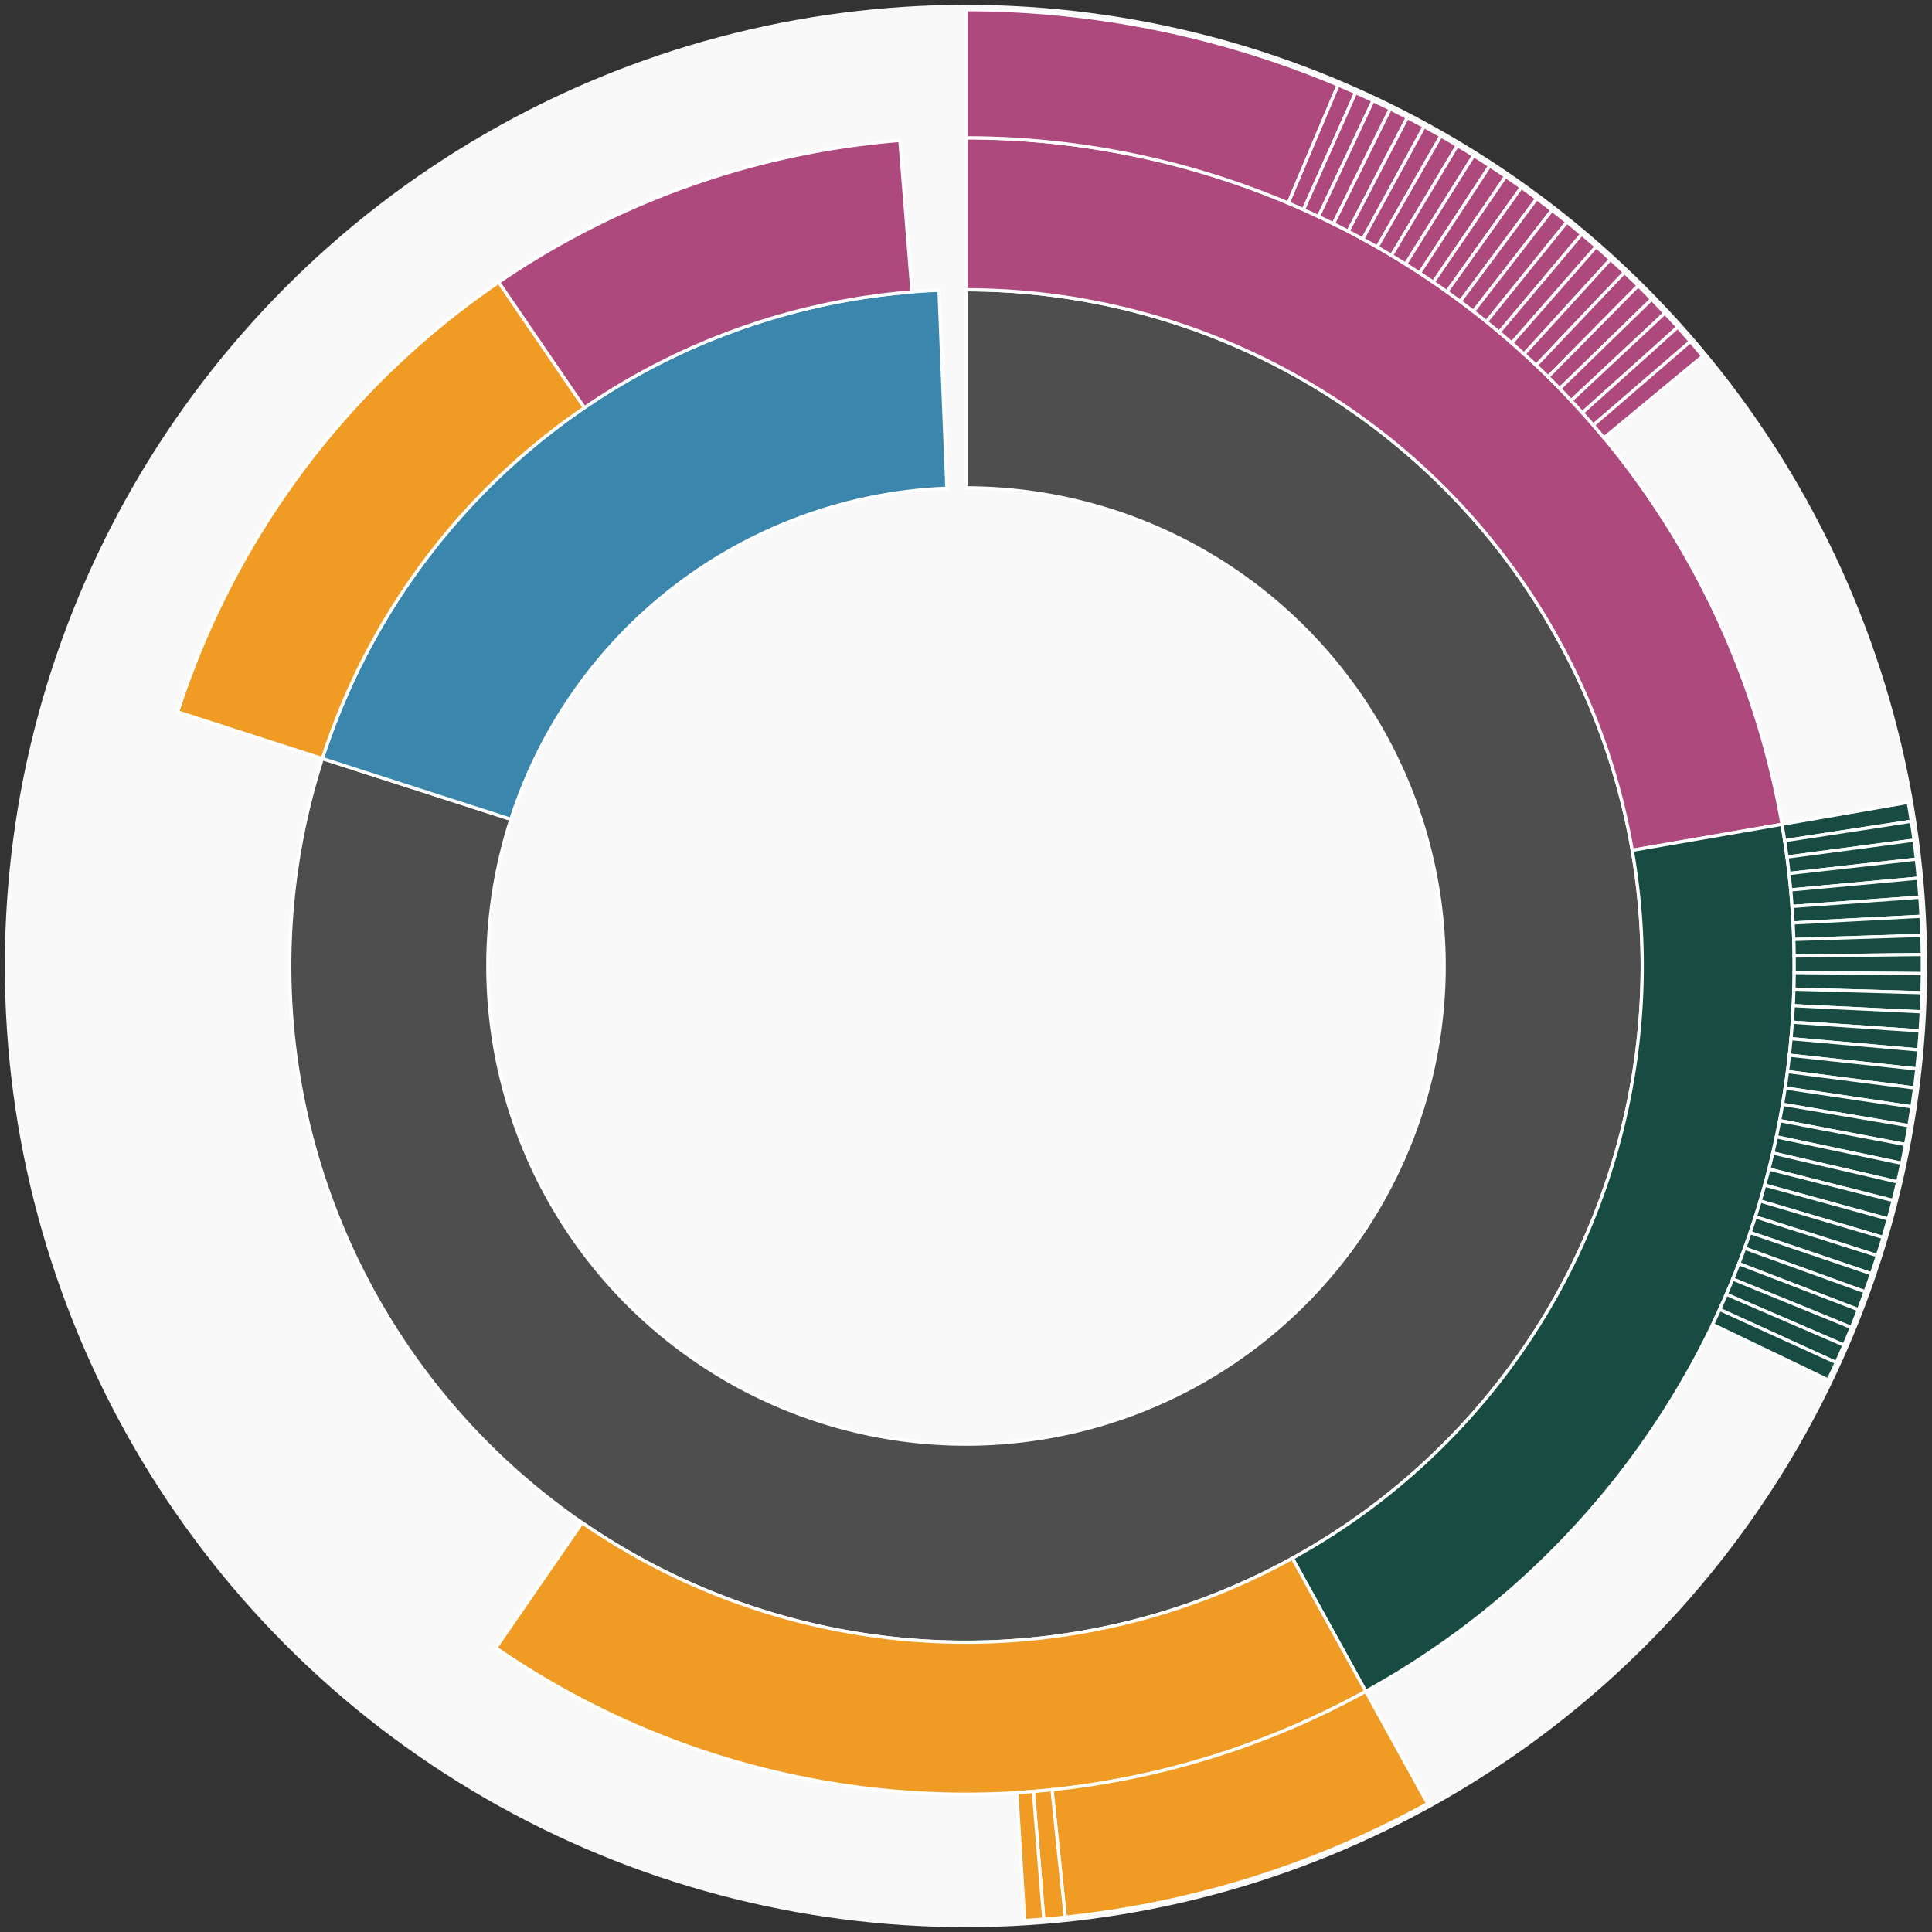 <svg xmlns="http://www.w3.org/2000/svg" width="600" height="600" id="block-7914259"><rect width="100%" height="100%" fill="#333333" stroke="none"/><g id="burst-container" transform="translate(300,300)"><data type="text/json">{"number":7914259,"totalTransactions":64,"totalFunctions":0,"totalFunctionsValue":"0","totalLogs":142,"totalTokenTransfers":142,"tokens":{"0x174bfa6600bf90c885c7c01c7031389ed1461ab9":"0.73238466","0xae785cbf3c9670c3e5a5dd0053dec05a4aada688":"1.10332e-13","0x1c95b093d6c236d3ef7c796fe33f9cc6b8606714":"1e-18","0x1d287cc25dad7ccaf76a26bc660c5f7c8e2a05bd":"54.619404938271602688","0x89d24a6b4ccb1b6faa2625fe562bdd9a23260359":"5000","0x1f573d6fb3f13d689ff844b4ce37794d79a7ff1c":"233.471602286578960172","0xaaaf91d9b90df800df4f55c205fd6989c977e73a":"3.5771058951e-8","0xc0829421c1d260bd3cb3e0f06cfe2d52db2ce315":"0.65346071432259018","0x06012c8cf97bead5deae237070f9587f8e7a266d":"1.212775e-12","0x1af97824a7ccd3963b9385e37ecbf44ece0c73e4":"75","0x931abd3732f7eada74190c8f89b46f8ba7103d54":"1588","0x04abeda201850ac0124161f037efd70c74ddc74c":"3374.372241180545083372","0x6fb3e0a217407efff7ca062d46c26e5d60a14d69":"315.602147468070119234","0xed314bf44013612e8c00abd3cb6eade61cc8c72e":"7777","0xe019070ca3ee26f0fed7ced235a69992014c3181":"0","0x55370c60fca4929867f8e0e59acfc6198bdca274":"1.062005633304543925","0x693d04b55963b62ef2bb7f8f28b03b25023286ce":"0.010727329629338827","0x9f8f72aa9304c8b593d555f12ef6589cc3a579a2":"0.00041804487602071","0x9a07fd8a116b7e3be9e6185861496af7a2041460":"21.610063671605242276","0xbadb19c3997b590222e2c917ca8824dcc93368bd":"0.5","0x5acd07353106306a6530ac4d49233271ec372963":"100","0x1d963688fe2209a98db35c67a041524822cf04ff":"2.7569e-14","0xd73be539d6b2076bab83ca6ba62dfe189abc6bbe":"6.6576e-14","0x06a6a7af298129e3a2ab396c9c06f91d3c54aba8":"1.48324e-13"},"totalEther":"22.409821930704481689","totalEtherTxns":33,"newContracts":[],"totalNewContracts":0}</data><circle r="297" style="fill: #f9f9f9; stroke: #f9f9f9; stroke-width: 3; opacity: 1;" id="circle-base"></circle><path display="none" d="M9.093002483669097e-15,-148.5A148.5,148.5,0,1,1,-9.093002483669097e-15,148.5A148.5,148.5,0,1,1,9.093002483669097e-15,-148.5Z" fill-rule="evenodd" id="p-type-root" style="stroke: #fff; opacity: 1;"></path><path d="M1.2859447435097075e-14,-210.011A210.011,210.011,0,1,1,-199.885,-64.426L-141.34,-45.556A148.5,148.5,0,1,0,9.093002483669097e-15,-148.5Z" fill-rule="evenodd" style="fill: #4E4E4E; stroke: #fff; opacity: 1;" id="p-type-data"></path><path d="M-199.885,-64.426A210.011,210.011,0,0,1,-8.391,-209.843L-5.934,-148.381A148.5,148.5,0,0,0,-141.34,-45.556Z" fill-rule="evenodd" style="fill: #3A86AD; stroke: #fff; opacity: 1;" id="p-type-value"></path><path d="M1.5749542295064867e-14,-257.21A257.21,257.21,0,0,1,253.418,-44L206.915,-35.926A210.011,210.011,0,0,0,1.2859447435097075e-14,-210.011Z" fill-rule="evenodd" style="fill: #AE497E; stroke: #fff; opacity: 1;" id="p-type-tokenTransfers"></path><path d="M253.418,-44A257.21,257.21,0,0,1,124.146,225.265L101.365,183.928A210.011,210.011,0,0,0,206.915,-35.926Z" fill-rule="evenodd" style="fill: #184B42; stroke: #fff; opacity: 1;" id="p-type-logs"></path><path d="M124.146,225.265A257.21,257.21,0,0,1,-145.998,211.758L-119.207,172.899A210.011,210.011,0,0,0,101.365,183.928Z" fill-rule="evenodd" style="fill: #F09B24; stroke: #fff; opacity: 1;" id="p-type-ether"></path><path d="M-244.808,-78.905A257.21,257.21,0,0,1,-145.13,-212.354L-118.498,-173.386A210.011,210.011,0,0,0,-199.885,-64.426Z" fill-rule="evenodd" style="fill: #F09B24; stroke: #fff; opacity: 1;" id="p-type-ether"></path><path d="M-145.13,-212.354A257.21,257.21,0,0,1,-20.538,-256.388L-16.77,-209.34A210.011,210.011,0,0,0,-118.498,-173.386Z" fill-rule="evenodd" style="fill: #AE497E; stroke: #fff; opacity: 1;" id="p-type-tokenTransfers"></path><path d="M1.8186004967338195e-14,-297A297,297,0,0,1,115.57,-273.592L100.087,-236.938A257.21,257.21,0,0,0,1.5749542295064867e-14,-257.21Z" fill-rule="evenodd" style="fill: #AE497E; stroke: #fff; opacity: 1;" id="p-type-tokenTransfers"></path><path d="M115.57,-273.592A297,297,0,0,1,121.014,-271.228L104.801,-234.89A257.21,257.21,0,0,0,100.087,-236.938Z" fill-rule="evenodd" style="fill: #AE497E; stroke: #fff; opacity: 1;" id="p-type-tokenTransfers"></path><path d="M121.014,-271.228A297,297,0,0,1,126.41,-268.756L109.474,-232.749A257.21,257.21,0,0,0,104.801,-234.89Z" fill-rule="evenodd" style="fill: #AE497E; stroke: #fff; opacity: 1;" id="p-type-tokenTransfers"></path><path d="M126.41,-268.756A297,297,0,0,1,131.755,-266.176L114.103,-230.515A257.21,257.21,0,0,0,109.474,-232.749Z" fill-rule="evenodd" style="fill: #AE497E; stroke: #fff; opacity: 1;" id="p-type-tokenTransfers"></path><path d="M131.755,-266.176A297,297,0,0,1,137.048,-263.49L118.687,-228.189A257.21,257.21,0,0,0,114.103,-230.515Z" fill-rule="evenodd" style="fill: #AE497E; stroke: #fff; opacity: 1;" id="p-type-tokenTransfers"></path><path d="M137.048,-263.49A297,297,0,0,1,142.286,-260.699L123.223,-225.772A257.21,257.21,0,0,0,118.687,-228.189Z" fill-rule="evenodd" style="fill: #AE497E; stroke: #fff; opacity: 1;" id="p-type-tokenTransfers"></path><path d="M142.286,-260.699A297,297,0,0,1,147.467,-257.803L127.71,-223.264A257.21,257.21,0,0,0,123.223,-225.772Z" fill-rule="evenodd" style="fill: #AE497E; stroke: #fff; opacity: 1;" id="p-type-tokenTransfers"></path><path d="M147.467,-257.803A297,297,0,0,1,152.589,-254.805L132.146,-220.668A257.21,257.21,0,0,0,127.71,-223.264Z" fill-rule="evenodd" style="fill: #AE497E; stroke: #fff; opacity: 1;" id="p-type-tokenTransfers"></path><path d="M152.589,-254.805A297,297,0,0,1,157.65,-251.705L136.529,-217.983A257.21,257.21,0,0,0,132.146,-220.668Z" fill-rule="evenodd" style="fill: #AE497E; stroke: #fff; opacity: 1;" id="p-type-tokenTransfers"></path><path d="M157.65,-251.705A297,297,0,0,1,162.648,-248.505L140.858,-215.211A257.21,257.21,0,0,0,136.529,-217.983Z" fill-rule="evenodd" style="fill: #AE497E; stroke: #fff; opacity: 1;" id="p-type-tokenTransfers"></path><path d="M162.648,-248.505A297,297,0,0,1,167.582,-245.205L145.13,-212.354A257.21,257.21,0,0,0,140.858,-215.211Z" fill-rule="evenodd" style="fill: #AE497E; stroke: #fff; opacity: 1;" id="p-type-tokenTransfers"></path><path d="M167.582,-245.205A297,297,0,0,1,172.448,-241.807L149.344,-209.411A257.21,257.21,0,0,0,145.13,-212.354Z" fill-rule="evenodd" style="fill: #AE497E; stroke: #fff; opacity: 1;" id="p-type-tokenTransfers"></path><path d="M172.448,-241.807A297,297,0,0,1,177.246,-238.313L153.499,-206.385A257.21,257.21,0,0,0,149.344,-209.411Z" fill-rule="evenodd" style="fill: #AE497E; stroke: #fff; opacity: 1;" id="p-type-tokenTransfers"></path><path d="M177.246,-238.313A297,297,0,0,1,181.972,-234.723L157.593,-203.276A257.21,257.21,0,0,0,153.499,-206.385Z" fill-rule="evenodd" style="fill: #AE497E; stroke: #fff; opacity: 1;" id="p-type-tokenTransfers"></path><path d="M181.972,-234.723A297,297,0,0,1,186.626,-231.04L161.623,-200.087A257.21,257.21,0,0,0,157.593,-203.276Z" fill-rule="evenodd" style="fill: #AE497E; stroke: #fff; opacity: 1;" id="p-type-tokenTransfers"></path><path d="M186.626,-231.04A297,297,0,0,1,191.206,-227.265L165.589,-196.817A257.21,257.21,0,0,0,161.623,-200.087Z" fill-rule="evenodd" style="fill: #AE497E; stroke: #fff; opacity: 1;" id="p-type-tokenTransfers"></path><path d="M191.206,-227.265A297,297,0,0,1,195.709,-223.399L169.489,-193.469A257.21,257.21,0,0,0,165.589,-196.817Z" fill-rule="evenodd" style="fill: #AE497E; stroke: #fff; opacity: 1;" id="p-type-tokenTransfers"></path><path d="M195.709,-223.399A297,297,0,0,1,200.134,-219.443L173.321,-190.043A257.21,257.21,0,0,0,169.489,-193.469Z" fill-rule="evenodd" style="fill: #AE497E; stroke: #fff; opacity: 1;" id="p-type-tokenTransfers"></path><path d="M200.134,-219.443A297,297,0,0,1,204.479,-215.4L177.084,-186.542A257.21,257.21,0,0,0,173.321,-190.043Z" fill-rule="evenodd" style="fill: #AE497E; stroke: #fff; opacity: 1;" id="p-type-tokenTransfers"></path><path d="M204.479,-215.4A297,297,0,0,1,208.743,-211.271L180.776,-182.966A257.21,257.21,0,0,0,177.084,-186.542Z" fill-rule="evenodd" style="fill: #AE497E; stroke: #fff; opacity: 1;" id="p-type-tokenTransfers"></path><path d="M208.743,-211.271A297,297,0,0,1,212.923,-207.058L184.397,-179.317A257.21,257.21,0,0,0,180.776,-182.966Z" fill-rule="evenodd" style="fill: #AE497E; stroke: #fff; opacity: 1;" id="p-type-tokenTransfers"></path><path d="M212.923,-207.058A297,297,0,0,1,217.018,-202.762L187.943,-175.597A257.21,257.21,0,0,0,184.397,-179.317Z" fill-rule="evenodd" style="fill: #AE497E; stroke: #fff; opacity: 1;" id="p-type-tokenTransfers"></path><path d="M217.018,-202.762A297,297,0,0,1,221.026,-198.384L191.414,-171.806A257.21,257.21,0,0,0,187.943,-175.597Z" fill-rule="evenodd" style="fill: #AE497E; stroke: #fff; opacity: 1;" id="p-type-tokenTransfers"></path><path d="M221.026,-198.384A297,297,0,0,1,224.946,-193.928L194.809,-167.947A257.21,257.21,0,0,0,191.414,-171.806Z" fill-rule="evenodd" style="fill: #AE497E; stroke: #fff; opacity: 1;" id="p-type-tokenTransfers"></path><path d="M224.946,-193.928A297,297,0,0,1,228.777,-189.394L198.126,-164.02A257.21,257.21,0,0,0,194.809,-167.947Z" fill-rule="evenodd" style="fill: #AE497E; stroke: #fff; opacity: 1;" id="p-type-tokenTransfers"></path><path d="M292.622,-50.807A297,297,0,0,1,293.579,-44.949L254.247,-38.927A257.21,257.21,0,0,0,253.418,-44Z" fill-rule="evenodd" style="fill: #184B42; stroke: #fff; opacity: 1;" id="p-type-logs"></path><path d="M293.579,-44.949A297,297,0,0,1,294.418,-39.074L254.974,-33.839A257.21,257.21,0,0,0,254.247,-38.927Z" fill-rule="evenodd" style="fill: #184B42; stroke: #fff; opacity: 1;" id="p-type-logs"></path><path d="M294.418,-39.074A297,297,0,0,1,295.14,-33.183L255.599,-28.737A257.21,257.21,0,0,0,254.974,-33.839Z" fill-rule="evenodd" style="fill: #184B42; stroke: #fff; opacity: 1;" id="p-type-logs"></path><path d="M295.14,-33.183A297,297,0,0,1,295.745,-27.278L256.122,-23.624A257.21,257.21,0,0,0,255.599,-28.737Z" fill-rule="evenodd" style="fill: #184B42; stroke: #fff; opacity: 1;" id="p-type-logs"></path><path d="M295.745,-27.278A297,297,0,0,1,296.231,-21.363L256.543,-18.501A257.21,257.21,0,0,0,256.122,-23.624Z" fill-rule="evenodd" style="fill: #184B42; stroke: #fff; opacity: 1;" id="p-type-logs"></path><path d="M296.231,-21.363A297,297,0,0,1,296.598,-15.439L256.862,-13.371A257.21,257.21,0,0,0,256.543,-18.501Z" fill-rule="evenodd" style="fill: #184B42; stroke: #fff; opacity: 1;" id="p-type-logs"></path><path d="M296.598,-15.439A297,297,0,0,1,296.848,-9.509L257.078,-8.235A257.21,257.21,0,0,0,256.862,-13.371Z" fill-rule="evenodd" style="fill: #184B42; stroke: #fff; opacity: 1;" id="p-type-logs"></path><path d="M296.848,-9.509A297,297,0,0,1,296.978,-3.576L257.191,-3.097A257.21,257.21,0,0,0,257.078,-8.235Z" fill-rule="evenodd" style="fill: #184B42; stroke: #fff; opacity: 1;" id="p-type-logs"></path><path d="M296.978,-3.576A297,297,0,0,1,296.991,2.36L257.201,2.043A257.21,257.21,0,0,0,257.191,-3.097Z" fill-rule="evenodd" style="fill: #184B42; stroke: #fff; opacity: 1;" id="p-type-logs"></path><path d="M296.991,2.36A297,297,0,0,1,296.884,8.294L257.109,7.183A257.21,257.21,0,0,0,257.201,2.043Z" fill-rule="evenodd" style="fill: #184B42; stroke: #fff; opacity: 1;" id="p-type-logs"></path><path d="M296.884,8.294A297,297,0,0,1,296.659,14.225L256.914,12.319A257.21,257.21,0,0,0,257.109,7.183Z" fill-rule="evenodd" style="fill: #184B42; stroke: #fff; opacity: 1;" id="p-type-logs"></path><path d="M296.659,14.225A297,297,0,0,1,296.316,20.15L256.617,17.45A257.21,257.21,0,0,0,256.914,12.319Z" fill-rule="evenodd" style="fill: #184B42; stroke: #fff; opacity: 1;" id="p-type-logs"></path><path d="M296.316,20.15A297,297,0,0,1,295.854,26.067L256.217,22.575A257.21,257.21,0,0,0,256.617,17.45Z" fill-rule="evenodd" style="fill: #184B42; stroke: #fff; opacity: 1;" id="p-type-logs"></path><path d="M295.854,26.067A297,297,0,0,1,295.274,31.974L255.715,27.69A257.21,257.21,0,0,0,256.217,22.575Z" fill-rule="evenodd" style="fill: #184B42; stroke: #fff; opacity: 1;" id="p-type-logs"></path><path d="M295.274,31.974A297,297,0,0,1,294.576,37.868L255.11,32.794A257.21,257.21,0,0,0,255.715,27.69Z" fill-rule="evenodd" style="fill: #184B42; stroke: #fff; opacity: 1;" id="p-type-logs"></path><path d="M294.576,37.868A297,297,0,0,1,293.76,43.747L254.404,37.886A257.21,257.21,0,0,0,255.11,32.794Z" fill-rule="evenodd" style="fill: #184B42; stroke: #fff; opacity: 1;" id="p-type-logs"></path><path d="M293.76,43.747A297,297,0,0,1,292.828,49.608L253.596,42.962A257.21,257.21,0,0,0,254.404,37.886Z" fill-rule="evenodd" style="fill: #184B42; stroke: #fff; opacity: 1;" id="p-type-logs"></path><path d="M292.828,49.608A297,297,0,0,1,291.778,55.45L252.687,48.021A257.21,257.21,0,0,0,253.596,42.962Z" fill-rule="evenodd" style="fill: #184B42; stroke: #fff; opacity: 1;" id="p-type-logs"></path><path d="M291.778,55.45A297,297,0,0,1,290.612,61.269L251.677,53.061A257.21,257.21,0,0,0,252.687,48.021Z" fill-rule="evenodd" style="fill: #184B42; stroke: #fff; opacity: 1;" id="p-type-logs"></path><path d="M290.612,61.269A297,297,0,0,1,289.329,67.064L250.566,58.079A257.21,257.21,0,0,0,251.677,53.061Z" fill-rule="evenodd" style="fill: #184B42; stroke: #fff; opacity: 1;" id="p-type-logs"></path><path d="M289.329,67.064A297,297,0,0,1,287.931,72.832L249.356,63.075A257.21,257.21,0,0,0,250.566,58.079Z" fill-rule="evenodd" style="fill: #184B42; stroke: #fff; opacity: 1;" id="p-type-logs"></path><path d="M287.931,72.832A297,297,0,0,1,286.418,78.571L248.046,68.045A257.21,257.21,0,0,0,249.356,63.075Z" fill-rule="evenodd" style="fill: #184B42; stroke: #fff; opacity: 1;" id="p-type-logs"></path><path d="M286.418,78.571A297,297,0,0,1,284.791,84.279L246.636,72.988A257.21,257.21,0,0,0,248.046,68.045Z" fill-rule="evenodd" style="fill: #184B42; stroke: #fff; opacity: 1;" id="p-type-logs"></path><path d="M284.791,84.279A297,297,0,0,1,283.05,89.953L245.129,77.902A257.21,257.21,0,0,0,246.636,72.988Z" fill-rule="evenodd" style="fill: #184B42; stroke: #fff; opacity: 1;" id="p-type-logs"></path><path d="M283.05,89.953A297,297,0,0,1,281.196,95.591L243.523,82.785A257.21,257.21,0,0,0,245.129,77.902Z" fill-rule="evenodd" style="fill: #184B42; stroke: #fff; opacity: 1;" id="p-type-logs"></path><path d="M281.196,95.591A297,297,0,0,1,279.23,101.191L241.82,87.634A257.21,257.21,0,0,0,243.523,82.785Z" fill-rule="evenodd" style="fill: #184B42; stroke: #fff; opacity: 1;" id="p-type-logs"></path><path d="M279.23,101.191A297,297,0,0,1,277.152,106.751L240.021,92.449A257.21,257.21,0,0,0,241.82,87.634Z" fill-rule="evenodd" style="fill: #184B42; stroke: #fff; opacity: 1;" id="p-type-logs"></path><path d="M277.152,106.751A297,297,0,0,1,274.964,112.268L238.125,97.227A257.21,257.21,0,0,0,240.021,92.449Z" fill-rule="evenodd" style="fill: #184B42; stroke: #fff; opacity: 1;" id="p-type-logs"></path><path d="M274.964,112.268A297,297,0,0,1,272.665,117.74L236.135,101.966A257.21,257.21,0,0,0,238.125,97.227Z" fill-rule="evenodd" style="fill: #184B42; stroke: #fff; opacity: 1;" id="p-type-logs"></path><path d="M272.665,117.74A297,297,0,0,1,270.258,123.165L234.05,106.664A257.21,257.21,0,0,0,236.135,101.966Z" fill-rule="evenodd" style="fill: #184B42; stroke: #fff; opacity: 1;" id="p-type-logs"></path><path d="M270.258,123.165A297,297,0,0,1,267.743,128.541L231.872,111.32A257.21,257.21,0,0,0,234.05,106.664Z" fill-rule="evenodd" style="fill: #184B42; stroke: #fff; opacity: 1;" id="p-type-logs"></path><path d="M143.352,260.114A297,297,0,0,1,30.837,295.395L26.706,255.819A257.21,257.21,0,0,0,124.146,225.265Z" fill-rule="evenodd" style="fill: #F09B24; stroke: #fff; opacity: 1;" id="p-type-ether"></path><path d="M30.837,295.395A297,297,0,0,1,24.145,296.017L20.91,256.358A257.21,257.21,0,0,0,26.706,255.819Z" fill-rule="evenodd" style="fill: #F09B24; stroke: #fff; opacity: 1;" id="p-type-ether"></path><path d="M24.145,296.017A297,297,0,0,1,18.225,296.44L15.783,256.725A257.21,257.21,0,0,0,20.91,256.358Z" fill-rule="evenodd" style="fill: #F09B24; stroke: #fff; opacity: 1;" id="p-type-ether"></path></g></svg>